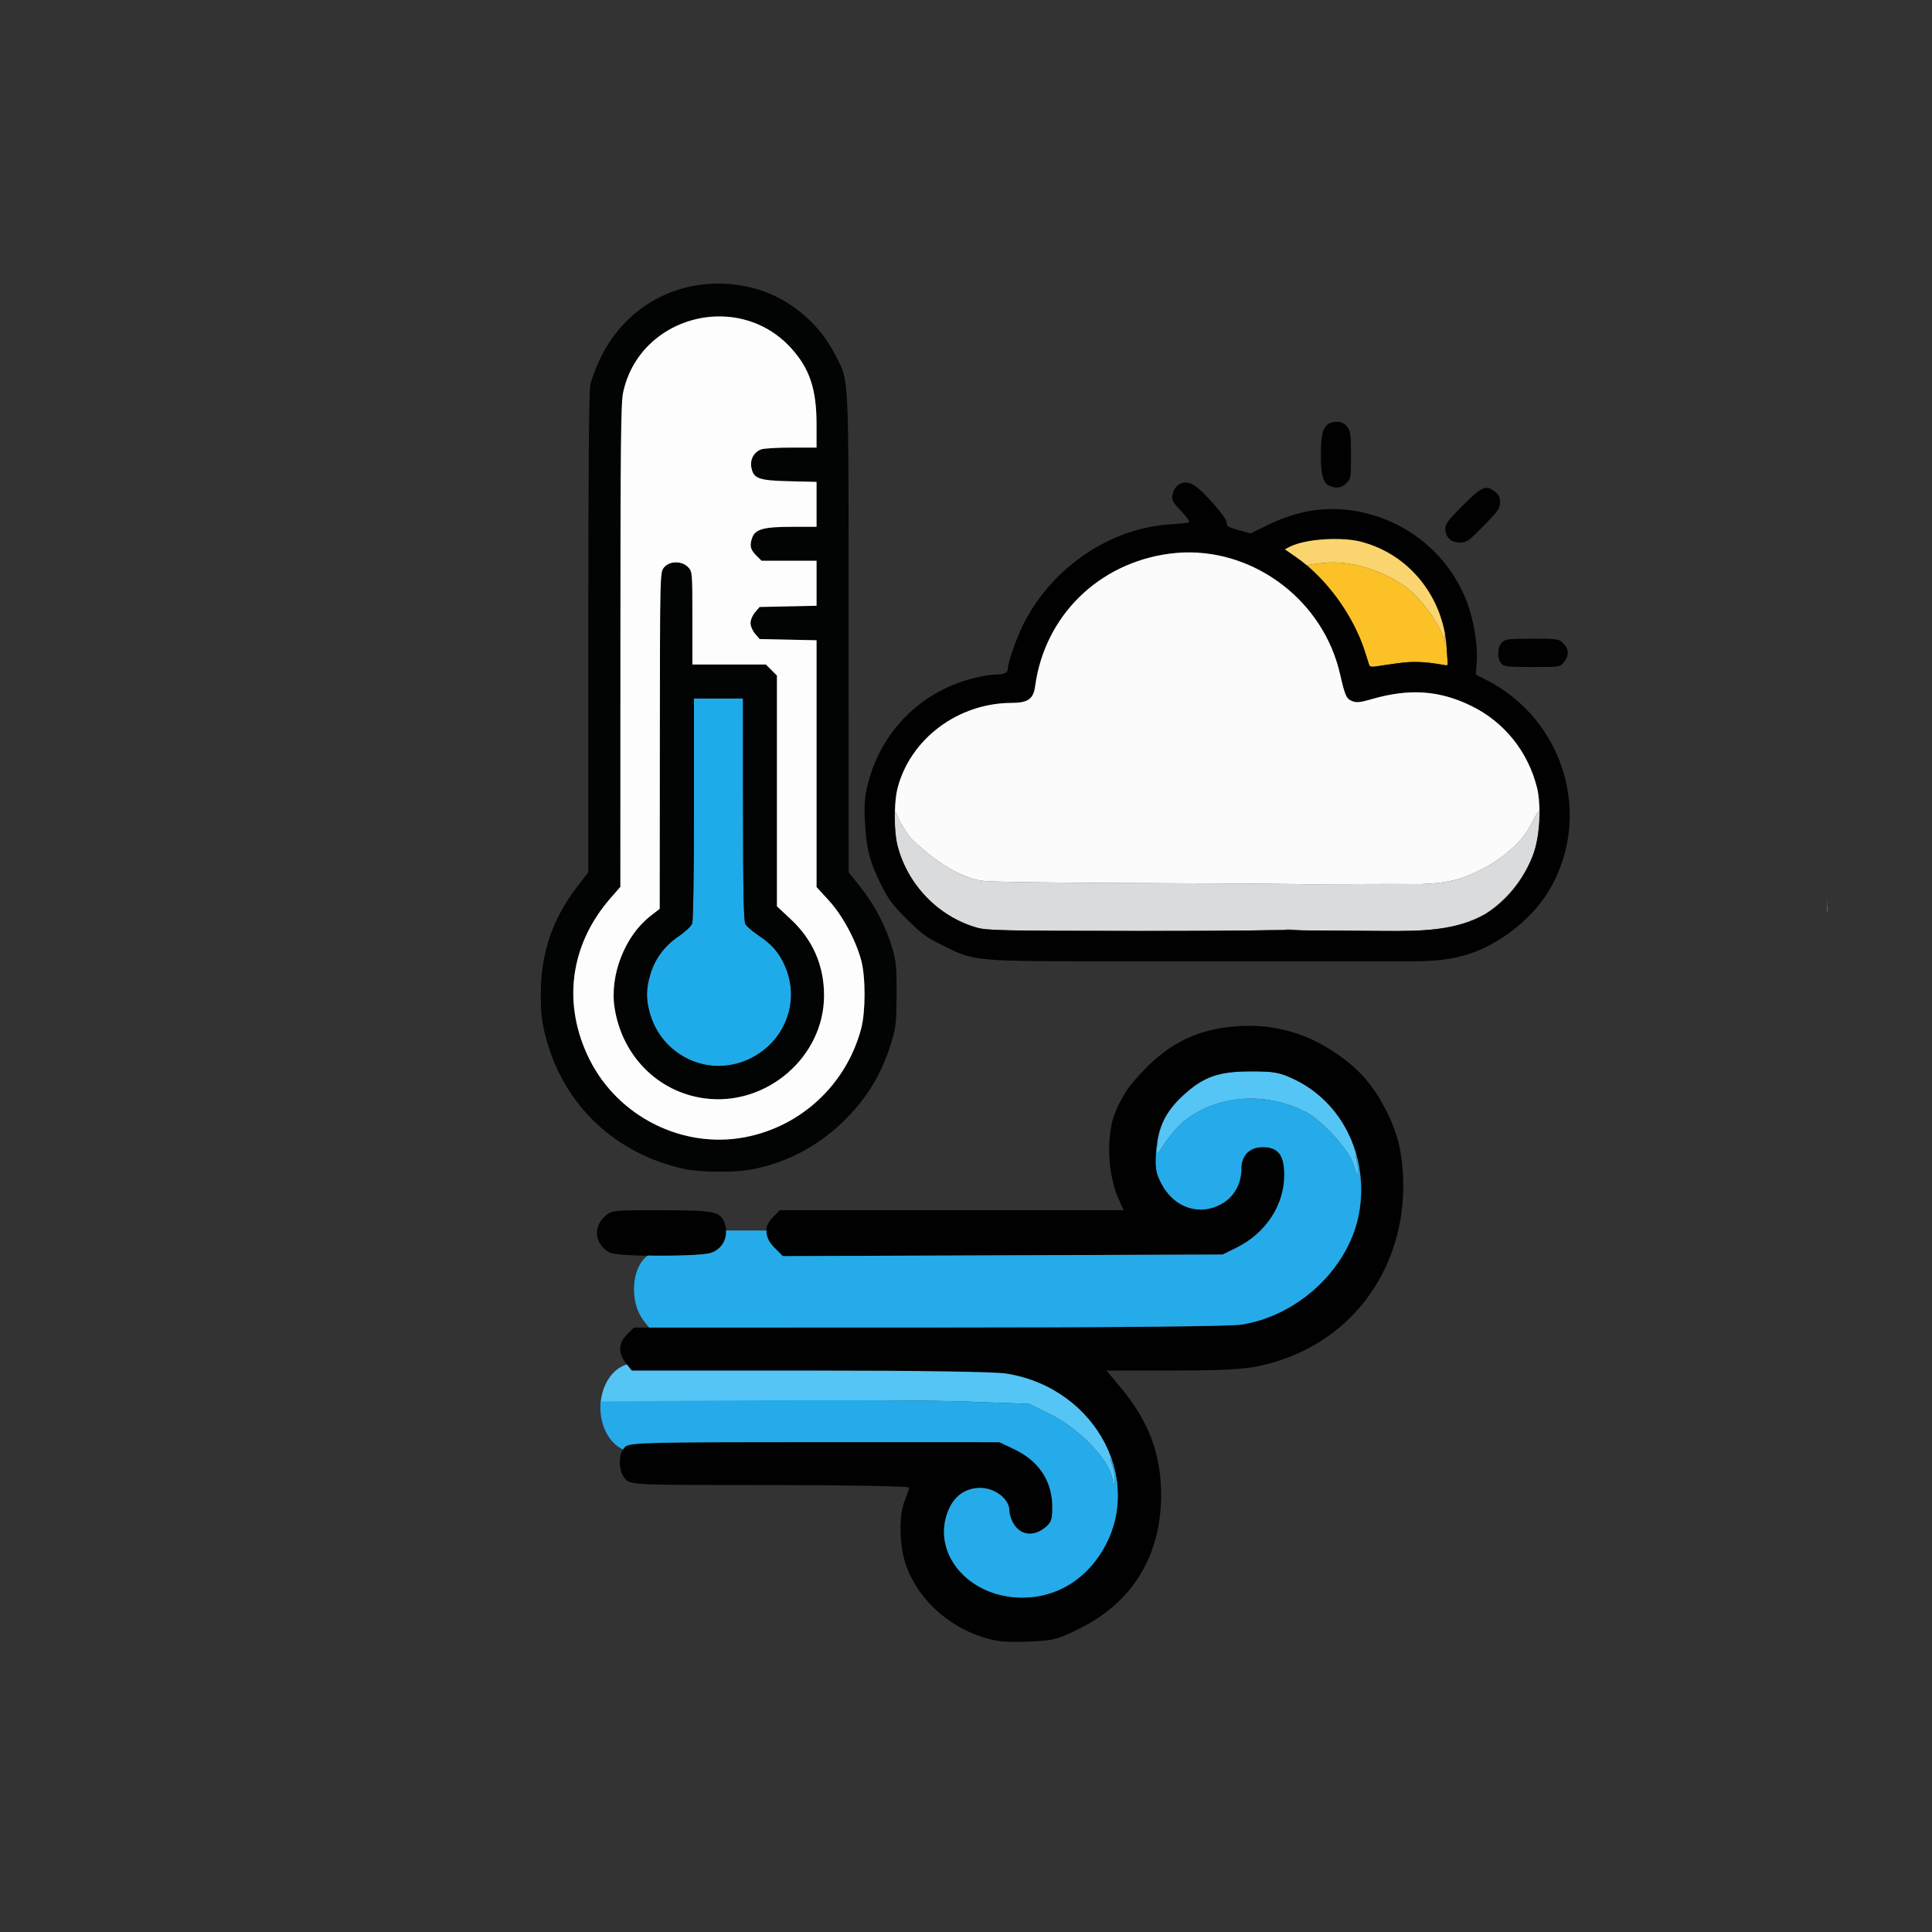 <?xml version="1.0" encoding="UTF-8" standalone="no"?>
<!-- Created with Inkscape (http://www.inkscape.org/) -->

<svg
   viewBox="0 0 100 100"
   xmlns="http://www.w3.org/2000/svg"><rect x="0" y="0" width="100" height="100" fill="#333333" stroke="none"/><defs
     id="defs1" /><g
     id="layer1"
     transform="translate(1605.36,476.893)"><g
       id="g92"
       transform="matrix(0.369,0,0,0.369,-1265.192,-363.965)"
       style="stroke-width:2.709"><path
         style="fill:none;stroke-width:2.709"
         d="m -921.626,-170.493 v -135.467 h 135.467 135.467 v 135.467 135.467 h -135.467 -135.467 z"
         id="path55" /><path
         id="path158"
         style="fill:#dadbdc;stroke-width:2.709"
         d="m -705.927,-192.297 c -0.184,0.124 -0.541,0.689 -0.614,0.825 l -0.846,1.575 c -1.228,2.286 -4.27,4.633 -6.771,5.858 -2.97,1.454 -4.589,1.845 -8.371,2.013 -0.51,0.023 -2.607,-0.03 -4.488,-0.017 -2.95,0.013 -5.899,0.017 -8.849,0.033 -1.111,0 -2.544,0.007 -4.513,-0.021 -3.94,-0.057 -9.928,-0.098 -18.244,-0.121 -7.528,-0.022 -13.651,-0.063 -18.025,-0.123 -2.187,-0.03 -3.937,-0.064 -5.203,-0.101 -1.267,-0.037 -2.121,-0.093 -2.248,-0.114 -3.63,-0.586 -6.837,-3.065 -9.566,-5.541 -0.786,-0.712 -1.285,-1.691 -1.855,-2.585 -0.294,-0.461 -0.551,-1.41 -0.81,-1.647 -6e-5,0.002 6e-5,0.003 0,0.005 -0.018,0.532 -0.015,1.068 -0.002,1.598 0.011,0.367 0.021,0.733 0.048,1.082 0.015,0.207 0.039,0.397 0.06,0.594 0.063,0.557 0.135,1.098 0.243,1.523 3e-5,1.5e-4 -4e-5,3.7e-4 0,5.1e-4 0.175,0.687 0.395,1.358 0.657,2.01 6e-5,1.5e-4 -6e-5,3.7e-4 0,5.2e-4 0.262,0.652 0.567,1.284 0.91,1.892 7e-5,1.3e-4 -8e-5,3.8e-4 0,5.1e-4 0.343,0.609 0.724,1.194 1.14,1.752 8e-5,1.2e-4 -9e-5,4.1e-4 0,5.2e-4 0.416,0.558 0.867,1.09 1.349,1.59 0.482,0.501 0.995,0.97 1.536,1.405 0.541,0.435 1.11,0.836 1.702,1.198 0.593,0.362 1.209,0.687 1.846,0.968 0.637,0.282 1.294,0.522 1.968,0.716 0.36,0.104 0.761,0.184 1.455,0.247 0.695,0.063 1.684,0.108 3.224,0.14 3.079,0.065 8.357,0.08 17.877,0.088 8.294,0.007 15.364,-0.04 18.759,-0.113 10e-4,-3e-5 0.004,3e-5 0.006,0 1.322,-0.028 2.203,-0.06 2.203,-0.095 h 5.2e-4 c 0,-0.033 0.953,0.033 2.342,0.128 l 11.12,0.081 c 5.306,0.039 10.194,-0.003 14.306,-2.344 2.961,-1.911 5.347,-4.769 6.678,-8.112 0.008,-0.02 0.018,-0.039 0.025,-0.058 0.11,-0.28 0.208,-0.587 0.3,-0.901 0.034,-0.116 0.067,-0.233 0.098,-0.352 0.024,-0.089 0.043,-0.184 0.065,-0.275 0.088,-0.373 0.16,-0.765 0.224,-1.164 0.054,-0.32 0.087,-0.652 0.126,-0.982 0.094,-0.866 0.149,-1.749 0.138,-2.616 -1.7e-4,-0.014 2e-4,-0.028 0,-0.042 z m -1.716,7.465 c 10e-4,10e-4 0.007,0.003 0.008,0.004 -0.002,-0.002 -0.006,-1.7e-4 -0.008,-0.002 z" /><path
         id="path52"
         style="fill:#fad46e;stroke-width:2.709"
         d="m -735.157,-230.762 c -1.522,0.026 -3.052,0.275 -4.573,0.745 -0.48,0.148 -0.917,0.293 -1.238,0.408 -0.161,0.058 -0.293,0.108 -0.393,0.15 -0.05,0.021 -0.089,0.039 -0.133,0.062 -0.022,0.012 -0.045,0.023 -0.08,0.051 -0.018,0.014 -0.038,0.03 -0.068,0.068 -0.015,0.019 -0.051,0.081 -0.051,0.082 -3.8e-4,8.3e-4 -0.035,0.157 -0.035,0.158 0,3.6e-4 0.008,0.076 0.008,0.076 8e-5,4.1e-4 0.011,0.038 0.016,0.053 0.01,0.029 0.02,0.049 0.029,0.064 0.018,0.031 0.03,0.048 0.041,0.061 0.022,0.027 0.038,0.04 0.055,0.056 0.033,0.032 0.068,0.064 0.111,0.1 0.087,0.072 0.204,0.162 0.348,0.27 0.287,0.216 0.678,0.499 1.107,0.8 0.741,0.52 1.152,0.816 1.609,0.957 -0.04,-0.036 -0.079,-0.074 -0.119,-0.108 0.049,-0.03 0.143,-0.066 0.283,-0.092 0.535,-0.101 0.841,-0.136 1.42,-0.208 0.533,-0.066 1.086,-0.123 1.656,-0.137 0.19,-0.005 0.382,-0.005 0.576,0 l 5.1e-4,5.2e-4 c 3.357,0.093 7.187,1.418 10.086,3.582 2.099,1.567 5.043,5.751 5.145,7.311 0.026,0.406 0.047,0.411 0.147,0.036 0.044,-0.165 0.026,-0.465 -0.037,-0.848 0.004,0.006 0.022,0.011 0.025,0.017 0.036,0.052 0.056,0.098 0.076,0.147 l 5.2e-4,5.2e-4 c 0.003,0.015 0.006,0.031 0.008,0.046 0.024,0.134 0.051,0.267 0.07,0.403 4.7e-4,0.003 5.6e-4,0.007 10e-4,0.01 -0.007,0.13 -0.048,0.266 -0.158,0.398 0,0.003 10e-4,0.006 0.002,0.008 10e-4,0.016 -0.004,0.021 -0.004,0.037 0.029,0.002 0.053,-0.015 0.08,-0.006 0.068,0.022 0.098,0.06 0.134,0.096 0.006,0.06 0.013,0.119 0.02,0.179 0.008,-0.011 0.016,-0.023 0.021,-0.032 0.032,-0.054 0.043,-0.085 0.055,-0.119 0.025,-0.069 0.044,-0.141 0.07,-0.238 0.081,-0.306 0.038,-0.623 -0.033,-1.045 -0.072,-0.422 -0.193,-0.924 -0.348,-1.463 -0.309,-1.077 -0.754,-2.298 -1.228,-3.273 -1.279,-2.629 -4.518,-5.825 -7.234,-7.15 -1.935,-0.944 -3.93,-1.502 -5.95,-1.664 -0.505,-0.041 -1.011,-0.056 -1.518,-0.048 z" /><path
         id="path172"
         style="fill:#54c5f5;stroke-width:2.709"
         d="m -746.536,-155.757 c -4.399,0.019 -6.473,0.745 -9.229,3.236 -2.335,2.11 -3.415,4.139 -3.778,6.904 0.032,-0.052 0.061,-0.108 0.093,-0.16 -0.263,1.174 -0.293,1.989 0.163,1.307 1.974,-2.955 2.975,-4.059 4.633,-5.111 2.343,-1.486 5.025,-2.273 7.778,-2.351 2.753,-0.079 5.577,0.55 8.207,1.895 2.246,1.149 6.051,5.343 6.646,7.327 0.627,2.092 0.895,2.039 0.547,-0.108 -0.071,-0.436 -0.178,-0.876 -0.303,-1.316 0.11,0.195 0.208,0.389 0.305,0.582 -1.196,-4.845 -4.352,-8.991 -8.948,-11.144 -1.998,-0.937 -2.794,-1.074 -6.114,-1.06 z" /><path
         id="path51"
         style="fill:#54c5f5;stroke-width:2.709"
         d="m -833.656,-114.707 a 4.697,6.199 0 0 0 -3.976,5.899 l 0.206,-0.044 c 0.402,-0.597 39.452,-1.022 51.803,-0.565 l 8.114,0.3 2.956,1.46 c 4.249,2.1 8.592,6.73 8.749,9.327 0.028,0.457 0.138,0.582 0.255,0.29 0.229,-0.57 -0.088,-1.985 -0.654,-3.514 0.069,0.115 0.159,0.235 0.218,0.348 0.102,0.195 0.17,0.383 0.263,0.577 0.282,0.966 0.467,1.954 0.566,2.949 0.035,-0.058 0.057,-0.113 0.079,-0.169 0.171,-0.425 0.138,-0.881 0.056,-1.43 -0.083,-0.548 -0.245,-1.179 -0.465,-1.848 -0.441,-1.337 -1.115,-2.823 -1.889,-4.021 -2.644,-4.09 -6.552,-6.865 -11.449,-8.14 -2.099,-0.547 -6.652,-0.614 -28.202,-0.614 -12.78,0 -19.23,-0.005 -22.593,-0.11 -1.681,-0.053 -2.592,-0.135 -3.098,-0.24 -0.506,-0.105 -0.577,-0.181 -0.836,-0.385 -0.035,-0.028 -0.068,-0.045 -0.103,-0.071 z" /><path
         id="path50"
         style="fill:#fbc127;stroke-width:2.709"
         d="m -735.166,-227.146 c -0.57,0.015 -1.123,0.071 -1.656,0.137 -0.578,0.072 -0.885,0.107 -1.42,0.208 -0.14,0.026 -0.234,0.062 -0.283,0.092 0.169,0.143 0.33,0.307 0.497,0.457 0.517,0.463 1.02,0.954 1.509,1.473 0.065,0.068 0.128,0.138 0.192,0.208 0.404,0.438 0.796,0.888 1.176,1.358 0.152,0.188 0.302,0.377 0.45,0.569 0.277,0.36 0.544,0.726 0.804,1.1 0.186,0.267 0.369,0.536 0.546,0.81 6.7e-4,0.001 0.001,0.002 0.002,0.003 0.195,0.303 0.382,0.608 0.565,0.917 0.195,0.329 0.385,0.659 0.566,0.994 0.147,0.274 0.287,0.548 0.424,0.824 0.181,0.366 0.355,0.734 0.517,1.104 0.019,0.018 0.021,0.037 0.033,0.055 l -0.012,-0.011 c 0.017,0.038 0.037,0.076 0.054,0.114 0.024,0.031 0.05,0.071 0.073,0.099 0.002,0.014 -5.4e-4,0.03 -0.004,0.047 0.002,0.004 0.003,0.008 0.005,0.012 0.025,0.06 0.047,0.119 0.071,0.179 0.249,0.602 0.475,1.207 0.667,1.811 0.252,0.797 0.512,1.614 0.576,1.815 3e-4,9.3e-4 7.3e-4,0.002 10e-4,0.003 0.021,0.065 0.055,0.118 0.105,0.158 0.051,0.04 0.118,0.067 0.205,0.083 5.9e-4,1.1e-4 9.6e-4,4.1e-4 0.002,5.2e-4 0.175,0.031 0.429,0.012 0.79,-0.05 0.002,-2.8e-4 0.008,-0.001 0.009,-0.002 0.545,-0.094 1.926,-0.294 3.084,-0.447 0.004,-5.6e-4 0.007,-9.9e-4 0.011,-0.002 10e-4,-1.4e-4 0.002,-3.8e-4 0.003,-5.2e-4 0.484,-0.064 0.948,-0.108 1.409,-0.132 8.4e-4,-4e-5 0.002,5e-5 0.003,0 0.462,-0.024 0.921,-0.028 1.393,-0.012 1.7e-4,0 3.4e-4,-1e-5 5.1e-4,0 0.472,0.017 0.957,0.054 1.471,0.112 0.514,0.059 1.058,0.139 1.648,0.24 1.8e-4,3e-5 3.5e-4,-3e-5 5.2e-4,0 l 0.632,0.109 c 0.111,-0.051 0.238,-0.079 0.253,-0.208 l -0.141,-2.23 c -0.016,-0.256 -0.05,-0.507 -0.077,-0.76 -0.035,-0.035 -0.066,-0.074 -0.134,-0.096 -0.028,-0.009 -0.051,0.008 -0.08,0.006 -8.2e-4,-0.015 0.005,-0.021 0.004,-0.037 -1.4e-4,-0.002 -0.002,-0.005 -0.002,-0.008 0.11,-0.133 0.151,-0.269 0.158,-0.398 -4.7e-4,-0.003 -5.6e-4,-0.007 -10e-4,-0.01 -0.019,-0.136 -0.047,-0.269 -0.07,-0.403 -0.003,-0.015 -0.006,-0.031 -0.008,-0.046 -9e-5,-2.1e-4 -4.3e-4,-3.1e-4 -5.2e-4,-5.2e-4 -0.02,-0.05 -0.04,-0.095 -0.076,-0.147 -0.003,-0.005 -0.021,-0.011 -0.025,-0.017 0.063,0.383 0.081,0.683 0.037,0.848 -0.1,0.375 -0.12,0.371 -0.147,-0.036 -0.101,-1.56 -3.046,-5.744 -5.145,-7.311 -2.899,-2.164 -6.729,-3.489 -10.086,-3.582 l -5.1e-4,-5.2e-4 c -0.194,-0.005 -0.386,-0.005 -0.576,0 z m 4.21,1.349 c 0.003,5e-5 0.007,5e-5 0.01,0 0.04,0.01 0.082,0.012 0.123,0.008 0.008,-0.007 -0.007,0.014 -0.051,0.015 h -0.002 c -0.024,6e-4 -0.056,-0.007 -0.08,-0.022 z" /><path
         id="path66"
         style="fill:#010101;stroke-width:2.709"
         d="m -747.493,-162.134 c -5.253,0.223 -9.345,1.723 -13.286,5.574 -1.392,1.36 -2.615,2.801 -3.069,3.531 -1.717,2.763 -2.111,4.166 -2.337,6.388 -0.127,1.249 -0.135,2.297 -0.025,3.587 0.146,1.71 0.608,3.734 1.106,4.856 l 0.846,1.908 h -24.098 -24.099 l -0.985,0.985 c -1.331,1.331 -1.261,2.818 0.2,4.279 l 1.186,1.186 30.85,-0.112 30.85,-0.112 1.966,-0.975 c 4.083,-2.025 6.659,-5.957 6.667,-10.172 0.005,-2.805 -0.85,-3.917 -3.009,-3.917 -1.864,0 -3.013,1.163 -3.013,3.052 0,2.117 -1.024,3.929 -2.781,4.916 -3.059,1.719 -6.601,0.558 -8.372,-2.746 -0.832,-1.553 -0.945,-2.212 -0.796,-4.678 0.201,-3.349 1.296,-5.563 3.925,-7.938 2.756,-2.49 4.83,-3.218 9.229,-3.236 3.32,-0.014 4.115,0.124 6.113,1.061 7.043,3.301 10.797,11.252 9.106,19.291 -1.578,7.503 -8.561,13.955 -16.424,15.175 -1.629,0.253 -18.15,0.406 -43.905,0.408 l -41.295,0.003 -0.985,0.985 c -1.205,1.205 -1.258,2.578 -0.154,3.982 l 0.832,1.058 24.978,0.003 c 15.419,10e-4 25.977,0.164 27.589,0.423 12.81,2.059 19.727,15.613 13.024,25.52 -2.574,3.804 -6.417,5.904 -10.815,5.909 -7.482,0.009 -12.787,-6.198 -10.399,-12.168 0.832,-2.079 2.426,-3.217 4.505,-3.217 2.082,0 4.086,1.567 4.086,3.195 0,0.613 0.375,1.592 0.832,2.174 1.024,1.302 2.654,1.391 4.135,0.226 0.889,-0.7 1.058,-1.151 1.058,-2.825 0,-3.736 -1.853,-6.552 -5.423,-8.24 l -2.009,-0.949 -25.879,-0.005 c -23.52,-0.003 -25.946,0.056 -26.614,0.661 -1.02,0.924 -0.981,3.507 0.069,4.558 0.781,0.781 1.339,0.803 20.287,0.803 10.914,0 19.483,0.155 19.483,0.352 0,0.194 -0.271,1.002 -0.603,1.795 -0.892,2.136 -0.776,6.599 0.244,9.324 1.677,4.483 5.708,8.238 10.545,9.821 v 7.85e-4 c 1.966,0.644 3.265,0.779 6.394,0.665 3.67,-0.134 4.15,-0.254 7.352,-1.841 7.415,-3.674 11.418,-10.234 11.418,-18.71 0,-5.73 -1.727,-10.343 -5.626,-15.029 l -2.036,-2.446 h 9.275 c 6.999,0 9.982,-0.17 12.167,-0.639 14.278,-3.07 22.023,-16.077 19.816,-29.903 -0.581,-3.64 -2.749,-7.874 -5.028,-10.481 -2.111,-2.413 -5.592,-4.787 -8.755,-5.971 -1.993,-0.746 -4.03,-1.18 -6.052,-1.317 -0.758,-0.051 -1.514,-0.061 -2.264,-0.029 z m -81.513,25.856 c -7.062,-0.012 -7.161,-4.1e-4 -8.135,0.974 -1.601,1.601 -1.229,3.856 0.821,4.978 1.072,0.586 12.542,0.601 14.213,0.018 1.593,-0.555 2.46,-2.146 2.023,-3.71 -0.588,-2.104 -1.142,-2.245 -8.922,-2.259 z" /><path
         id="path42"
         style="fill:#010101;stroke-width:2.709"
         d="m -734.243,-246.87 c -1.844,0 -2.345,0.989 -2.345,4.63 0,2.767 0.301,3.909 1.138,4.313 0.958,0.463 1.758,0.354 2.445,-0.333 0.62,-0.62 0.65,-0.8 0.65,-3.933 0,-2.921 -0.06,-3.36 -0.548,-3.981 -0.374,-0.476 -0.8,-0.697 -1.34,-0.697 z m -21.116,8.534 c -0.972,-0.118 -1.799,0.516 -2.028,1.703 -0.145,0.752 -0.011,1.004 1.224,2.31 0.931,0.985 1.267,1.504 1.022,1.581 -0.201,0.063 -1.376,0.18 -2.613,0.259 -8.474,0.543 -16.631,6.112 -20.585,14.055 -0.997,2.003 -2.169,5.398 -2.169,6.284 0,0.508 -0.553,0.728 -1.831,0.728 -0.547,0 -1.922,0.237 -3.055,0.527 -7.334,1.876 -12.894,7.467 -14.729,14.812 -0.469,1.878 -0.537,2.737 -0.417,5.292 0.176,3.728 0.621,5.482 2.218,8.738 1.04,2.12 1.609,2.89 3.636,4.917 2.023,2.023 2.803,2.6 4.918,3.641 4.811,2.367 3.908,2.29 26.73,2.29 h 18.086 l 19.999,-10e-6 c 4.883,0 9.492,0 15.108,-4.214 2.159,-1.62 4.013,-3.638 5.233,-5.67 6.254,-10.418 2.157,-24.097 -8.876,-29.637 l -1.374,-0.69 0.147,-1.789 c 0.188,-2.303 -0.473,-6.146 -1.499,-8.707 -2.603,-6.501 -8.373,-11.17 -15.347,-12.419 -4.186,-0.75 -8.207,-0.138 -12.354,1.879 l -2.524,1.228 -1.689,-0.457 c -1.484,-0.402 -1.689,-0.535 -1.689,-1.097 0,-0.679 -3.215,-4.355 -4.539,-5.189 -0.339,-0.214 -0.679,-0.336 -1.003,-0.376 z m 41.928,0.734 c -0.711,0.061 -1.558,0.781 -3.232,2.455 -2.079,2.079 -2.462,2.594 -2.462,3.307 0,0.492 0.221,1.066 0.529,1.374 0.344,0.344 0.882,0.529 1.539,0.529 0.922,0 1.211,-0.205 3.307,-2.347 2.015,-2.06 2.297,-2.463 2.297,-3.288 0,-0.701 -0.177,-1.081 -0.697,-1.489 -0.478,-0.376 -0.855,-0.577 -1.282,-0.541 z m -21.401,7.163 c 1.421,-0.012 2.809,0.112 3.895,0.392 6.723,1.735 11.549,7.724 12.002,14.897 l 0.157,2.485 -0.901,-0.156 c -2.359,-0.407 -3.984,-0.464 -5.928,-0.208 -1.164,0.153 -2.561,0.356 -3.104,0.45 -0.722,0.125 -1.019,0.073 -1.104,-0.194 -0.064,-0.201 -0.323,-1.017 -0.576,-1.814 -1.638,-5.175 -5.46,-10.411 -9.764,-13.375 l -1.484,-1.022 0.655,-0.343 c 1.32,-0.691 3.783,-1.091 6.152,-1.112 z m -20.953,1.897 c 10.098,-0.331 19.537,6.845 21.876,16.993 0.731,3.173 0.895,3.533 1.751,3.868 0.582,0.227 1.132,0.169 2.696,-0.286 5.304,-1.541 9.539,-1.246 14.042,0.976 4.588,2.264 7.894,6.396 9.158,11.444 0.685,2.735 0.412,6.972 -0.615,9.581 -1.319,3.349 -3.593,6.386 -6.648,8.143 -4.123,2.372 -9.032,2.41 -14.361,2.372 l -15.672,-0.114 c -3.395,0.073 -10.465,0.12 -18.759,0.113 -19.04,-0.017 -21.114,-0.06 -22.556,-0.475 -5.393,-1.552 -9.711,-6.036 -11.108,-11.534 -0.515,-2.025 -0.514,-5.938 0.002,-7.958 1.78,-6.974 8.487,-12.004 16.032,-12.024 2.28,-0.006 3.042,-0.547 3.283,-2.327 1.331,-9.848 8.858,-17.274 18.854,-18.605 0.677,-0.09 1.353,-0.145 2.026,-0.167 z m 48.843,12.098 c -3.363,0 -3.766,0.05 -4.245,0.529 -0.656,0.656 -0.706,2.277 -0.091,2.956 0.387,0.427 0.896,0.484 4.346,0.484 3.907,0 3.909,-1.9e-4 4.457,-0.697 0.727,-0.925 0.692,-1.828 -0.101,-2.622 -0.628,-0.628 -0.773,-0.65 -4.366,-0.65 z" /><path
         id="path174"
         style="fill:#25abe9;stroke-width:2.709"
         d="m -807.352,-109.626 c -14.099,0.014 -28.685,0.168 -30.242,0.177 a 4.697,6.199 0 0 0 -0.052,0.869 4.697,6.199 0 0 0 3.186,5.863 c 0.08,-0.14 0.169,-0.269 0.281,-0.37 0.668,-0.604 3.093,-0.664 26.614,-0.661 l 25.879,0.005 2.009,0.949 c 3.57,1.688 5.423,4.503 5.423,8.24 0,1.674 -0.169,2.126 -1.058,2.825 -1.481,1.165 -3.111,1.076 -4.135,-0.226 -0.458,-0.582 -0.832,-1.561 -0.832,-2.174 0,-1.628 -2.004,-3.195 -4.086,-3.195 -2.08,0 -3.673,1.138 -4.505,3.217 -2.388,5.969 2.917,12.176 10.399,12.168 4.398,-0.005 8.241,-2.105 10.815,-5.909 0.816,-1.206 1.422,-2.466 1.849,-3.753 -0.096,0.041 -0.153,0.051 -0.024,-0.038 0.012,0.005 0.03,-0.012 0.044,-0.014 0.97,-2.966 0.919,-6.063 0.067,-8.975 -0.093,-0.194 -0.16,-0.382 -0.263,-0.577 -0.059,-0.113 -0.149,-0.233 -0.218,-0.348 0.565,1.529 0.883,2.945 0.654,3.514 -0.117,0.292 -0.227,0.167 -0.255,-0.29 -0.157,-2.597 -4.5,-7.227 -8.749,-9.327 l -2.956,-1.46 -8.114,-0.3 c -4.632,-0.172 -13.007,-0.218 -21.729,-0.209 z" /><path
         style="fill:#25abe9;stroke-width:2.709"
         d="m -746.877,-151.933 v 7.9e-4 c -2.753,0.079 -5.435,0.865 -7.778,2.351 -1.658,1.052 -2.659,2.156 -4.633,5.111 -0.456,0.682 -0.426,-0.133 -0.163,-1.307 -0.032,0.052 -0.061,0.107 -0.093,0.16 -0.045,0.347 -0.124,0.66 -0.147,1.033 -0.148,2.466 -0.036,3.125 0.796,4.678 1.77,3.304 5.312,4.466 8.372,2.746 1.756,-0.987 2.781,-2.798 2.781,-4.916 0,-1.889 1.149,-3.053 3.013,-3.053 2.159,0 3.014,1.112 3.009,3.917 -0.008,4.215 -2.584,8.147 -6.667,10.172 l -1.966,0.975 -30.85,0.112 -30.85,0.112 -1.186,-1.186 c -0.804,-0.804 -1.145,-1.613 -1.105,-2.402 l -5.693,-0.006 c 0.103,1.358 -0.677,2.641 -2.069,3.126 -0.984,0.343 -5.259,0.454 -8.915,0.388 -0.163,0.129 -0.317,0.265 -0.454,0.41 -1.032,1.1 -1.456,2.692 -1.459,4.294 -0.003,1.602 0.423,3.25 1.397,4.487 l 0.717,0.91 39.173,-0.003 c 25.755,-0.002 42.277,-0.155 43.905,-0.408 7.863,-1.22 14.846,-7.672 16.424,-15.175 0.588,-2.794 0.48,-5.566 -0.158,-8.148 -0.098,-0.193 -0.195,-0.386 -0.305,-0.581 0.124,0.44 0.232,0.88 0.303,1.316 0.349,2.148 0.08,2.201 -0.547,0.108 -0.594,-1.983 -4.399,-6.178 -6.646,-7.327 -2.629,-1.344 -5.454,-1.973 -8.207,-1.895 z"
         id="path173" /><path
         style="fill:#fbfbfb;fill-opacity:1;stroke:none;stroke-width:1.434;stroke-linecap:round;stroke-linejoin:round;stroke-dasharray:none;stroke-opacity:1;paint-order:markers stroke fill"
         d="m -665.541,-179.95 c 0.009,0.597 -0.012,1.204 -0.053,1.809 0.012,-0.021 0.018,-0.034 0.03,-0.054 0.043,-0.594 0.031,-1.171 0.023,-1.755 z"
         id="path196" /><path
         id="path195"
         style="fill:#fbfbfb;fill-opacity:1;stroke:none;stroke-width:1.434;stroke-linecap:round;stroke-linejoin:round;stroke-dasharray:none;stroke-opacity:1;paint-order:markers stroke fill"
         d="m -755.785,-228.542 c -0.673,0.022 -1.35,0.078 -2.027,0.168 -9.996,1.33 -17.523,8.757 -18.854,18.605 -0.241,1.78 -1.003,2.321 -3.283,2.327 -7.545,0.02 -14.252,5.05 -16.032,12.024 -0.209,0.818 -0.311,1.966 -0.351,3.154 v 5.1e-4 c 0.129,0.119 0.258,0.415 0.392,0.74 0.133,0.325 0.271,0.677 0.418,0.907 0.57,0.894 1.07,1.872 1.855,2.585 0.682,0.619 1.395,1.238 2.136,1.828 0.371,0.295 0.748,0.582 1.133,0.858 1.925,1.382 4.028,2.488 6.297,2.855 0.127,0.021 0.981,0.076 2.248,0.114 1.267,0.037 3.016,0.071 5.203,0.101 4.374,0.06 10.497,0.101 18.025,0.123 8.316,0.024 14.305,0.064 18.244,0.121 0.589,0.009 3.383,0.012 5.572,0.017 2.597,-0.012 5.193,-0.017 7.79,-0.028 1.881,-0.013 3.978,0.04 4.488,0.017 2.364,-0.105 3.882,-0.297 5.414,-0.781 0.312,-0.099 0.626,-0.211 0.947,-0.336 0.623,-0.242 1.275,-0.536 2.01,-0.896 0.625,-0.306 1.284,-0.682 1.94,-1.111 0.656,-0.428 1.309,-0.907 1.922,-1.42 1.8e-4,-1.6e-4 3.2e-4,-3.6e-4 5.1e-4,-5.2e-4 0.613,-0.513 1.187,-1.058 1.684,-1.619 9e-5,-1e-4 -9e-5,-4.1e-4 0,-5.2e-4 0.497,-0.561 0.917,-1.136 1.224,-1.707 l 0.846,-1.575 c 0.037,-0.068 0.144,-0.243 0.266,-0.418 0.121,-0.174 0.256,-0.346 0.348,-0.408 1.3e-4,-8e-5 3.9e-4,-4.3e-4 5.2e-4,-5.2e-4 -0.017,-1.17 -0.101,-2.306 -0.336,-3.248 -1.264,-5.049 -4.569,-9.18 -9.158,-11.444 -4.502,-2.222 -8.737,-2.516 -14.041,-0.975 -1.565,0.455 -2.115,0.512 -2.697,0.285 -0.856,-0.335 -1.02,-0.695 -1.751,-3.868 -2.339,-10.148 -11.777,-17.324 -21.875,-16.994 z" /><path
         style="fill:none;stroke-width:2.709"
         d="m -921.626,-170.493 v -135.467 h 135.467 135.467 v 135.467 135.467 h -135.467 -135.467 z"
         id="path14" /><path
         style="fill:#1fabe9;stroke-width:2.709"
         d="m -824.128,-156.999 c -3.11,-1.043 -5.5,-3.469 -6.481,-6.578 -0.671,-2.128 -0.671,-3.769 0,-5.897 0.694,-2.199 1.984,-3.906 3.972,-5.257 0.886,-0.601 1.723,-1.39 1.861,-1.753 0.147,-0.388 0.251,-7.024 0.251,-16.12 v -15.461 h 3.44 3.44 l 0.009,15.544 c 0.007,11.688 0.089,15.686 0.331,16.117 0.177,0.315 1.052,1.06 1.945,1.656 2.479,1.653 3.78,3.673 4.349,6.754 0.525,2.839 -0.616,6.256 -2.825,8.465 -2.672,2.672 -6.825,3.693 -10.292,2.531 z"
         id="path16" /><path
         id="path21"
         style="fill:#020303;stroke-width:2.709"
         d="m -825.847,-142.064 c -9.732,-2.088 -17.004,-9.007 -19.473,-18.526 -0.543,-2.093 -0.684,-3.272 -0.692,-5.802 -0.02,-5.873 1.591,-10.69 5.107,-15.266 l 1.565,-2.037 v -33.631 c 0,-24.076 0.085,-33.983 0.299,-34.872 0.164,-0.683 0.742,-2.194 1.283,-3.358 3.696,-7.95 11.916,-12.063 20.589,-10.301 5.334,1.084 10.011,4.708 12.523,9.705 1.913,3.805 1.811,1.623 1.816,38.918 l 0.004,33.559 1.679,2.099 c 1.953,2.441 3.596,5.603 4.458,8.582 0.532,1.838 0.607,2.658 0.588,6.47 -0.019,3.941 -0.09,4.592 -0.729,6.691 -1.389,4.563 -3.524,8.03 -6.973,11.324 -3.645,3.481 -8.236,5.794 -13.046,6.574 -2.36,0.382 -6.919,0.317 -8.996,-0.128 z m 8.51,-4.46 c 7.895,-1.519 14.203,-7.425 16.274,-15.237 0.623,-2.35 0.631,-7.211 0.015,-9.525 -0.766,-2.881 -2.645,-6.363 -4.56,-8.45 l -1.717,-1.871 v -17.31 -17.31 l -3.992,-0.085 -3.992,-0.085 -0.638,-0.742 c -0.356,-0.414 -0.638,-1.081 -0.638,-1.507 0,-0.426 0.282,-1.093 0.638,-1.507 l 0.638,-0.742 3.992,-0.085 3.992,-0.085 v -3.156 -3.156 h -3.857 -3.857 l -0.773,-0.773 c -0.819,-0.819 -0.938,-1.406 -0.51,-2.529 0.432,-1.136 1.663,-1.46 5.549,-1.46 h 3.448 v -3.15 -3.15 l -3.783,-0.091 c -4.349,-0.105 -5.067,-0.364 -5.363,-1.942 -0.207,-1.103 0.356,-2.14 1.371,-2.526 0.366,-0.139 2.264,-0.253 4.22,-0.253 h 3.555 v -3.252 c 0,-4.891 -0.938,-7.756 -3.469,-10.596 -7.393,-8.294 -21.376,-4.665 -23.667,6.142 -0.308,1.451 -0.372,7.558 -0.376,35.536 l -0.005,33.784 -1.399,1.605 c -5.699,6.535 -6.782,14.89 -2.931,22.603 4.023,8.056 13.097,12.588 21.836,10.907 z m -5.731,-5.451 c -6.51,-0.887 -11.541,-5.964 -12.587,-12.702 -0.705,-4.542 1.432,-10.047 4.979,-12.826 l 1.351,-1.058 0.02,-23.578 c 0.02,-23.438 0.023,-23.583 0.568,-24.276 0.755,-0.96 2.523,-0.991 3.398,-0.06 0.589,0.627 0.599,0.749 0.599,7.144 l -4e-5,6.506 h 5.156 5.156 l 0.773,0.773 0.773,0.773 v 16.185 16.185 l 1.947,1.818 c 3.088,2.884 4.655,6.465 4.664,10.661 0.019,8.652 -8.101,15.639 -16.797,14.454 z m 6.368,-5.542 c 5.038,-2.48 7.129,-8.078 4.9,-13.116 -0.79,-1.785 -1.774,-2.922 -3.559,-4.113 -0.893,-0.595 -1.768,-1.34 -1.945,-1.656 -0.242,-0.431 -0.324,-4.429 -0.331,-16.117 l -0.009,-15.544 h -3.44 -3.44 v 15.461 c 0,9.096 -0.103,15.732 -0.251,16.12 -0.138,0.363 -0.975,1.152 -1.861,1.753 -1.988,1.35 -3.279,3.058 -3.972,5.257 -0.671,2.128 -0.671,3.769 0,5.897 1.846,5.854 8.466,8.737 13.908,6.058 z" /><path
         id="path38"
         style="fill:#fdfdfd;fill-opacity:1;stroke:none;stroke-width:0.379;stroke-linecap:round;stroke-linejoin:round;stroke-dasharray:none;stroke-opacity:1;paint-order:markers stroke fill"
         d="m -820.929,-261.652 c -6.103,-0.012 -12.102,3.939 -13.534,10.693 -0.308,1.451 -0.372,7.558 -0.376,35.535 l -0.005,33.784 -1.399,1.605 c -5.699,6.535 -6.782,14.89 -2.931,22.603 4.023,8.056 13.096,12.588 21.836,10.907 v 0 c 7.895,-1.519 14.203,-7.425 16.274,-15.237 0.623,-2.35 0.63,-7.211 0.015,-9.525 -0.766,-2.881 -2.645,-6.363 -4.56,-8.45 l -1.717,-1.871 v -17.31 -17.31 l -3.993,-0.085 -3.992,-0.085 -0.638,-0.742 c -0.356,-0.414 -0.638,-1.081 -0.638,-1.507 0,-0.426 0.282,-1.093 0.638,-1.506 l 0.638,-0.743 3.992,-0.085 3.993,-0.085 v -3.156 -3.156 h -3.857 -3.857 l -0.773,-0.773 c -0.819,-0.819 -0.938,-1.406 -0.511,-2.53 0.432,-1.136 1.663,-1.46 5.55,-1.46 h 3.448 v -3.15 -3.15 l -3.783,-0.091 c -4.349,-0.105 -5.066,-0.364 -5.362,-1.942 -0.207,-1.103 0.356,-2.14 1.371,-2.526 0.366,-0.139 2.264,-0.253 4.219,-0.253 h 3.555 v -3.251 c 0,-4.891 -0.938,-7.756 -3.47,-10.596 -2.772,-3.11 -6.471,-4.544 -10.133,-4.551 z m -6.156,34.496 c 0.646,-0.011 1.307,0.214 1.744,0.68 0.589,0.627 0.598,0.749 0.598,7.144 v 6.506 h 5.156 5.156 l 0.773,0.774 0.774,0.773 v 16.185 16.185 l 1.947,1.819 c 3.088,2.884 4.654,6.465 4.663,10.661 0.019,8.652 -8.101,15.639 -16.797,14.454 -6.51,-0.887 -11.541,-5.965 -12.587,-12.703 -0.705,-4.542 1.433,-10.047 4.979,-12.826 l 1.351,-1.058 0.02,-23.578 c 0.02,-23.438 0.023,-23.583 0.568,-24.276 0.378,-0.48 1.008,-0.728 1.654,-0.739 z" /></g></g></svg>
